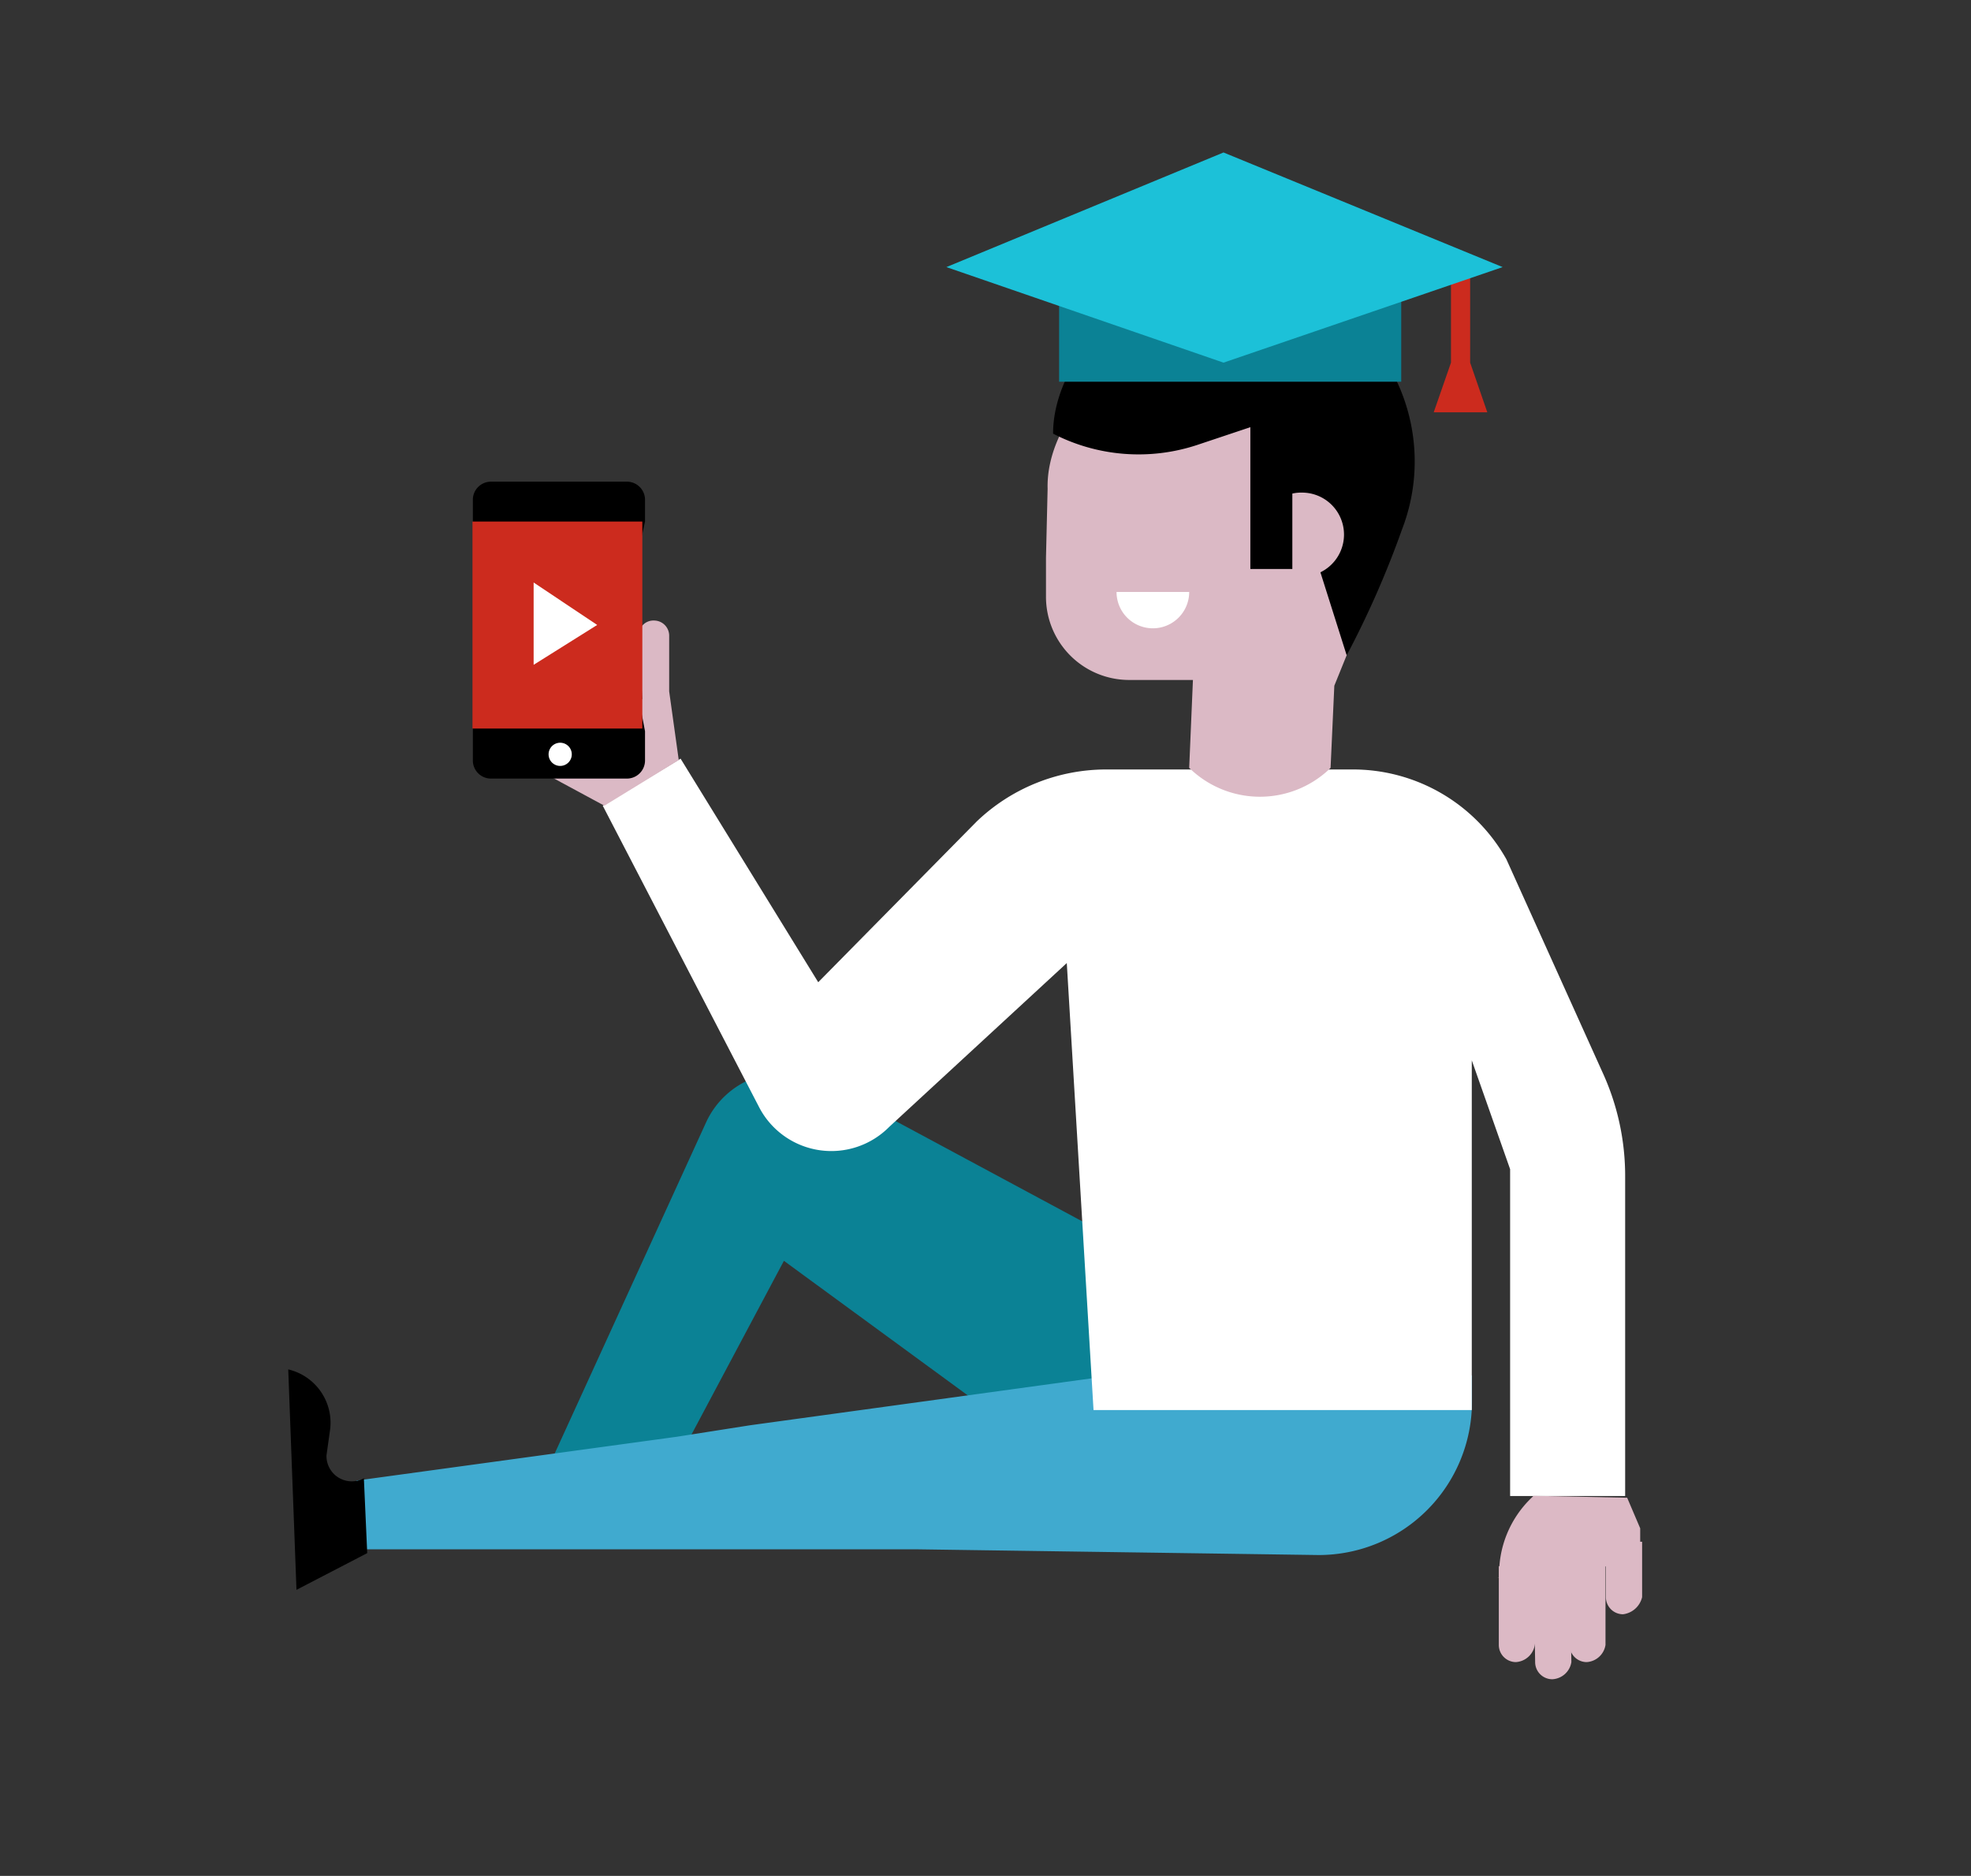 <svg id="Layer_1" data-name="Layer 1" xmlns="http://www.w3.org/2000/svg" viewBox="0 0 205.62 195.74"><rect x="0" y="0" width="205.62" height="195.74" fill="#333333" stroke="none"/><defs><style>.cls-1{fill:#0b8295;}.cls-2{fill:#40aacf;}.cls-3{fill:#fff;}.cls-4{fill:#dbb9c5;}.cls-5{fill:#dcb9c5;}.cls-6{fill:#cc2b1e;}.cls-7{fill:#1cc1d8;}</style></defs><title>icon-Users-</title><path class="cls-1" d="M115.28,156.08l-33.5-24.52L68,157.46l-10.14-5.78,15.77-34.5a8.92,8.92,0,0,1,11.79-4.49l.6.3,37.09,19.94Z"/><path class="cls-2" d="M153.56,143.52v2.79a16,16,0,0,1-15.95,15.95h0l-42.07-.6H38l-.8-7.17,33.46-4.58,7.58-1.19,37.69-5.18Z"/><path class="cls-3" d="M115.28,80.29H141a18.36,18.36,0,0,1,16.15,9.37l10,22.17a25.91,25.91,0,0,1,2.39,11V156.1h-12V122l-4-11.36v36.49H114.08l-2.79-46.64L92.75,117.6a8.49,8.49,0,0,1-13.52-2L62.88,84.07,71,79.16l14.36,23.33,16.55-16.79A19.55,19.55,0,0,1,115.28,80.29Z"/><path class="cls-4" d="M109.29,51c-.2-7.17,7.38-15.77,17.55-15.95a18.34,18.34,0,0,1,15.35,8.77l.39.6a17.38,17.38,0,0,1,1.79,14.36L139.2,71.55l-.39,8.57-.2.2a10.54,10.54,0,0,1-14.55-.2h0l.39-9.17h-6.76a8.68,8.68,0,0,1-8.57-8.77h0v-4Z"/><path d="M136,54.19l-4.56-9.95-6.58,2.2a19.47,19.47,0,0,1-15-1.19h0c0-6.58,5.78-12.76,9.37-14.55a19.79,19.79,0,0,1,13.52-1.6h0a19.65,19.65,0,0,1,13.52,26.12,98.82,98.82,0,0,1-5.78,13.16Z"/><path class="cls-4" d="M131.45,55.78a4.38,4.38,0,1,0,4.38-4.38h0a4.3,4.3,0,0,0-4.38,4.22Q131.45,55.7,131.45,55.78Z"/><path class="cls-3" d="M116.48,61.77a3.79,3.79,0,1,0,7.58,0"/><path class="cls-5" d="M158.15,173.43h0a1.79,1.79,0,0,1-1.79-1.79v-8.18l3.78-2.79v10.77A2.14,2.14,0,0,1,158.15,173.43Z"/><path class="cls-5" d="M161.94,175.22h0a1.79,1.79,0,0,1-1.79-1.79l-.2-12.56h3.78l.2,12.56A2.12,2.12,0,0,1,161.94,175.22Z"/><path class="cls-5" d="M165.53,173.43h0a1.79,1.79,0,0,1-1.79-1.79V160.87h3.75v10.77A2.12,2.12,0,0,1,165.53,173.43Z"/><path class="cls-5" d="M169.32,168.44h0a1.79,1.79,0,0,1-1.79-1.79v-5.78h3.78v5.78A2.34,2.34,0,0,1,169.32,168.44Z"/><path class="cls-5" d="M171.11,163.06v-3.59l-1.36-3.19-9.77-.2-.2.2a11,11,0,0,0-3.38,8.38h-.2Z"/><path class="cls-4" d="M70.81,79.31l-1-7.17V66.35a1.58,1.58,0,0,0-1.55-1.6h0a1.53,1.53,0,0,0-1.6,1.79L67,72.93,56.05,80.29l7,3.78Z"/><path d="M65.35,81.24H51.27a1.89,1.89,0,0,1-1.94-1.84s0-.06,0-.1V76l1.94-11.36L49.33,54.42V52.2a1.89,1.89,0,0,1,1.84-1.94H65.35a1.89,1.89,0,0,1,1.94,1.84s0,.06,0,.1v2.22L65.07,64.66,67.29,76.3v3.05a1.89,1.89,0,0,1-1.89,1.89Z"/><rect class="cls-6" x="49.29" y="54.42" width="17.72" height="21.6"/><rect x="130.44" y="43.02" width="4.38" height="16.35"/><polygon class="cls-3" points="55.67 69.37 55.67 60.78 62.3 65.21 55.67 69.37"/><polygon class="cls-6" points="149.57 43.02 155.16 43.02 153.37 37.84 153.37 27.87 151.37 27.87 151.37 37.84 149.57 43.02"/><path class="cls-3" d="M59.65,78.71a1.21,1.21,0,1,1-1.21-1.21h0A1.21,1.21,0,0,1,59.65,78.71Z"/><rect class="cls-1" x="110.49" y="26.87" width="35.69" height="12.96"/><polygon class="cls-7" points="127.64 37.84 156.76 27.87 127.64 15.91 98.73 27.87 127.64 37.84"/><path d="M38.31,162.06l-7.38,3.83-.86-23h0a5.72,5.72,0,0,1,4.38,6.18l-.39,2.79a2.64,2.64,0,0,0,3.9,2.39h0Z"/></svg>
